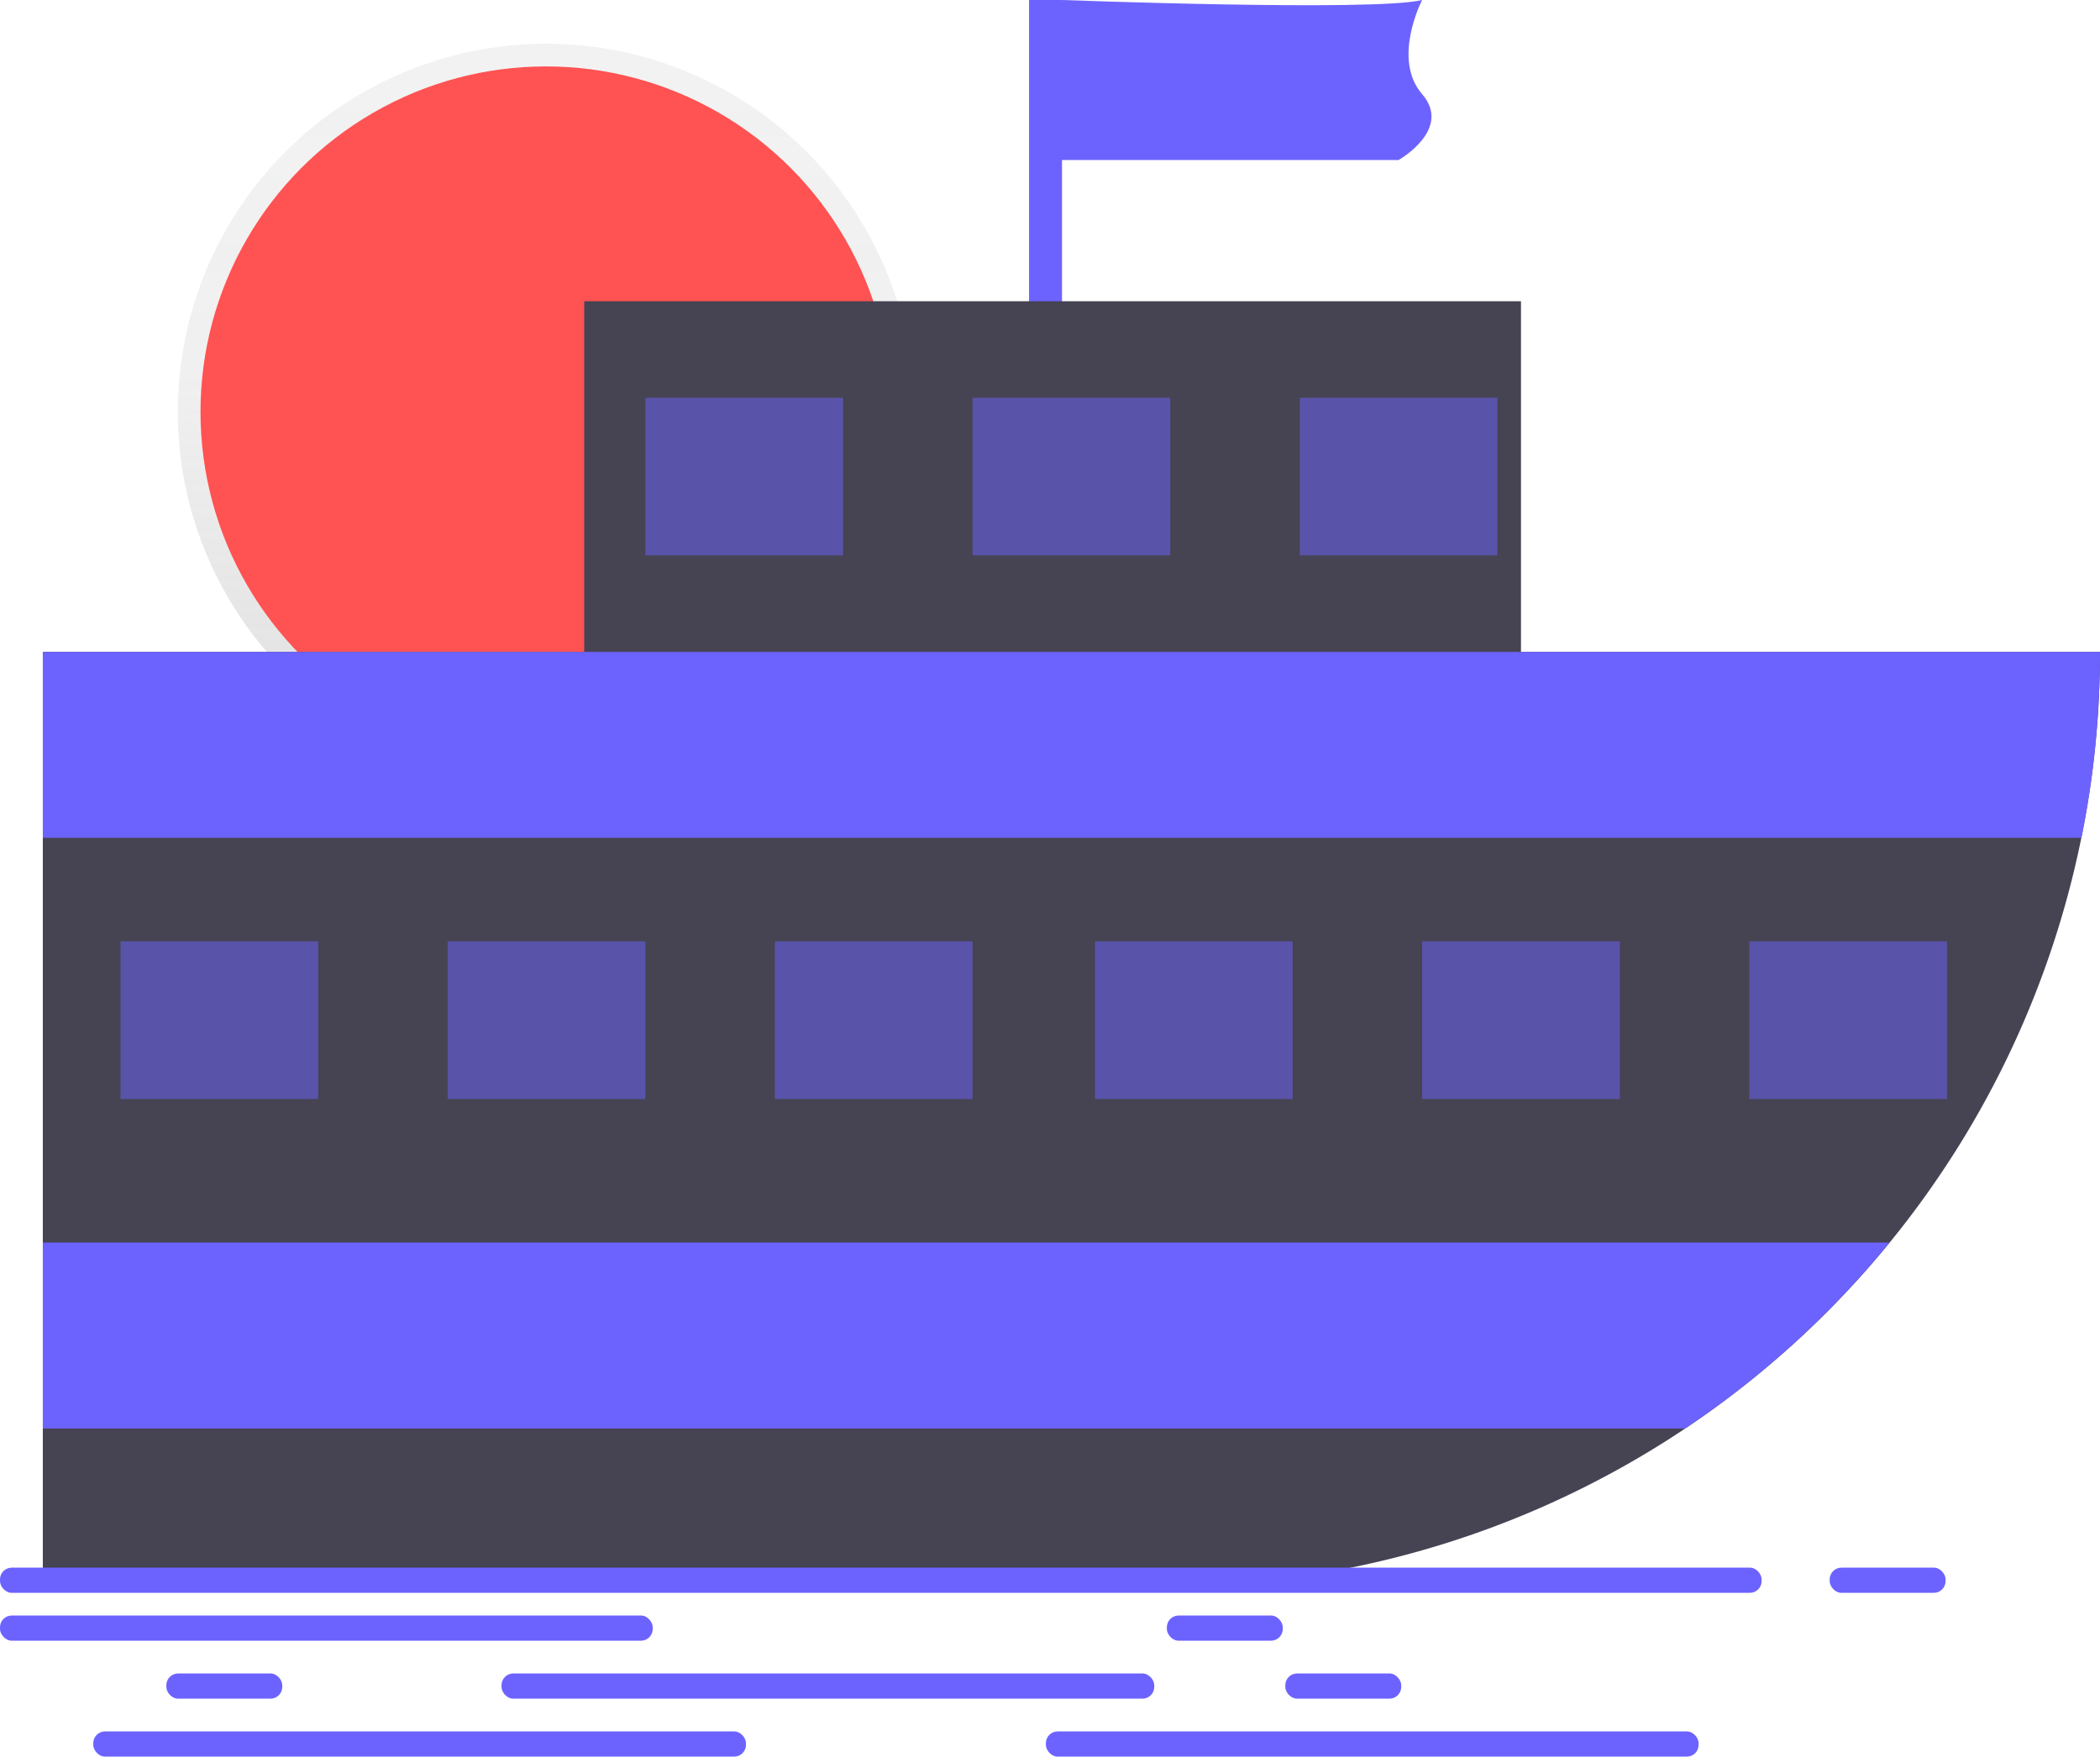<svg xmlns="http://www.w3.org/2000/svg" xmlns:xlink="http://www.w3.org/1999/xlink" id="fab417e8-a014-4924-af3a-60c14cbf464e" data-name="Layer 1" width="892.195" height="746.429" viewBox="0 0 892.195 746.429"><defs><linearGradient id="ba5dc2b7-ca42-4f2e-9a45-768e37a33bc6-3029" x1="231.978" y1="331.464" x2="231.978" y2="18.571" gradientUnits="userSpaceOnUse"><stop offset="0" stop-color="gray" stop-opacity="0.25"></stop><stop offset="0.535" stop-color="gray" stop-opacity="0.12"></stop><stop offset="1" stop-color="gray" stop-opacity="0.1"></stop></linearGradient></defs><title>Yacht</title><circle cx="231.978" cy="175.018" r="156.447" fill="url(#ba5dc2b7-ca42-4f2e-9a45-768e37a33bc6-3029)"></circle><circle cx="231.978" cy="175.018" r="146.792" fill="#ff5252"></circle><rect x="437.195" width="14" height="136" fill="#6c63ff"></rect><rect x="248.195" y="128" width="398" height="204" fill="#464353"></rect><g opacity="0.5"><rect x="274.195" y="169" width="84" height="67" fill="#6c63ff"></rect><rect x="413.195" y="169" width="84" height="67" fill="#6c63ff"></rect><rect x="552.195" y="169" width="84" height="67" fill="#6c63ff"></rect></g><path d="M1046.097,353.785a396.901,396.901,0,0,1-397,397h-477v-397Z" transform="translate(-153.903 -76.785)" fill="#464353"></path><path d="M1046.097,353.785a398.475,398.475,0,0,1-7.87,79h-866.13v-79Z" transform="translate(-153.903 -76.785)" fill="#6c63ff"></path><path d="M956.697,604.785a399.357,399.357,0,0,1-86.83,79h-697.77v-79Z" transform="translate(-153.903 -76.785)" fill="#6c63ff"></path><g opacity="0.5"><rect x="51.195" y="400" width="84" height="67" fill="#6c63ff"></rect><rect x="190.195" y="400" width="84" height="67" fill="#6c63ff"></rect><rect x="329.195" y="400" width="84" height="67" fill="#6c63ff"></rect></g><g opacity="0.5"><rect x="465.195" y="400" width="84" height="67" fill="#6c63ff"></rect><rect x="604.195" y="400" width="84" height="67" fill="#6c63ff"></rect><rect x="743.195" y="400" width="84" height="67" fill="#6c63ff"></rect></g><rect y="666.125" width="748.434" height="10.707" rx="5" fill="#6c63ff"></rect><rect y="686.469" width="277.317" height="10.707" rx="5" fill="#6c63ff"></rect><rect x="213.074" y="711.095" width="277.317" height="10.707" rx="5" fill="#6c63ff"></rect><rect x="444.349" y="735.722" width="277.317" height="10.707" rx="5" fill="#6c63ff"></rect><rect x="777.344" y="666.125" width="49.253" height="10.707" rx="5" fill="#6c63ff"></rect><rect x="495.744" y="686.469" width="49.253" height="10.707" rx="5" fill="#6c63ff"></rect><rect x="70.668" y="711.095" width="49.253" height="10.707" rx="5" fill="#6c63ff"></rect><rect x="546.068" y="711.095" width="49.253" height="10.707" rx="5" fill="#6c63ff"></rect><rect x="39.617" y="735.722" width="277.317" height="10.707" rx="5" fill="#6c63ff"></rect><path d="M605.097,76.785s133,5,153,0c0,0-13,25,0,40s-10,28-10,28h-150Z" transform="translate(-153.903 -76.785)" fill="#6c63ff"></path></svg>